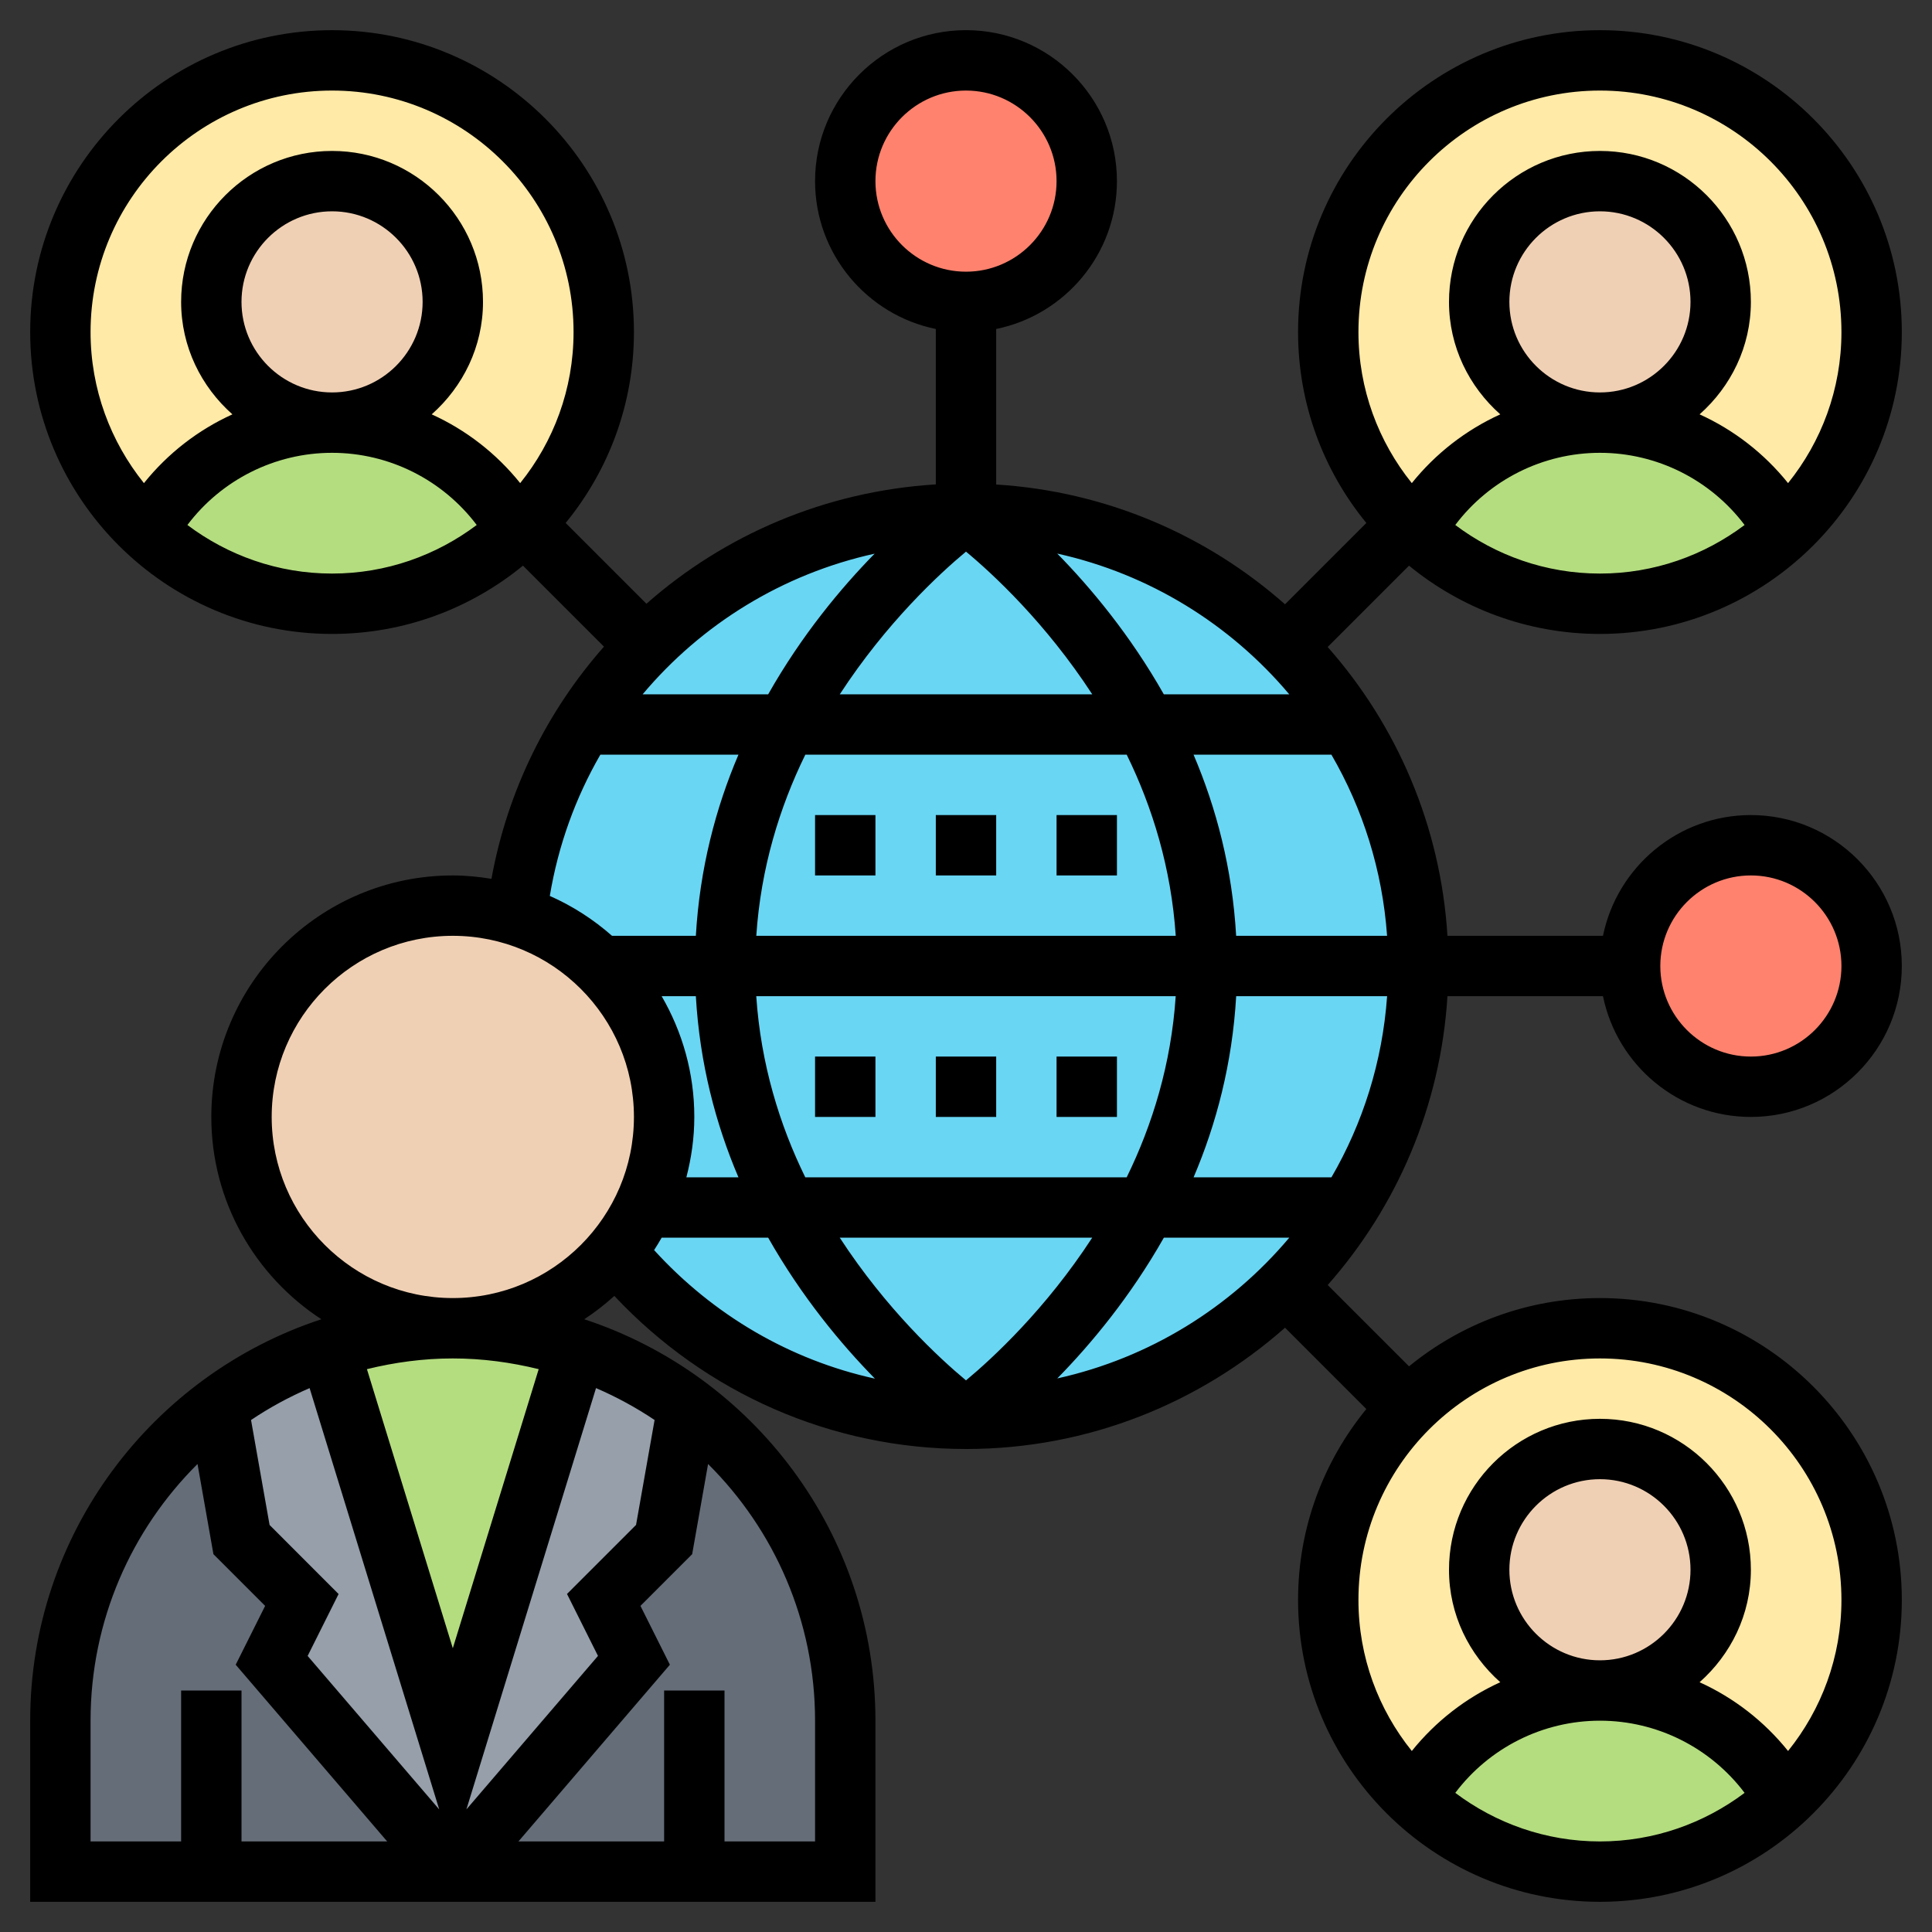 <svg id="Layer_35" enable-background="new 0 0 64 64" height="512" viewBox="0 0 64 64" width="512" xmlns="http://www.w3.org/2000/svg"><rect x="0" y="0" width="64" height="64" fill="#333333" stroke="none"/><g fill="#ffeaa7"><circle cx="53" cy="53" r="9"/><circle cx="53" cy="11" r="9"/><circle cx="11" cy="11" r="9"/></g><path d="m14.6 14.99c1.05.63 1.92 1.53 2.52 2.61-1.6 1.49-3.76 2.4-6.12 2.4s-4.52-.91-6.12-2.4c1.2-2.15 3.49-3.6 6.12-3.6 1.32 0 2.54.36 3.6.99z" fill="#b4dd7f"/><path d="m56.6 14.99c1.05.63 1.92 1.53 2.52 2.61-1.6 1.49-3.76 2.4-6.12 2.4s-4.52-.91-6.12-2.4c1.2-2.15 3.49-3.6 6.12-3.6 1.32 0 2.54.36 3.6.99z" fill="#b4dd7f"/><path d="m56.6 56.99c1.05.63 1.92 1.53 2.52 2.61-1.6 1.49-3.76 2.4-6.12 2.4s-4.52-.91-6.12-2.4c1.2-2.15 3.49-3.6 6.12-3.6 1.32 0 2.54.36 3.6.99z" fill="#b4dd7f"/><path d="m9 55 6 7h-8-5v-5c0-3.59 1.46-6.84 3.81-9.19.44-.44.91-.85 1.41-1.22l.78 4.41 2 2z" fill="#656d78"/><path d="m21 55-1-2 2-2 .78-4.41c3.17 2.36 5.22 6.15 5.22 10.41v5h-5-8z" fill="#656d78"/><path d="m15 58 4-13 .11-.33c1.33.44 2.57 1.09 3.67 1.92l-.78 4.41-2 2 1 2-6 7-6-7 1-2-2-2-.78-4.41c1.1-.83 2.34-1.48 3.67-1.92l.11.33z" fill="#969faa"/><path d="m19.11 44.67-.11.33-4 13-4-13-.11-.33c1.29-.44 2.67-.67 4.11-.67s2.82.23 4.11.67z" fill="#b4dd7f"/><circle cx="32" cy="6" fill="#ff826e" r="4"/><circle cx="58" cy="32" fill="#ff826e" r="4"/><circle cx="53" cy="52" fill="#f0d0b4" r="4"/><circle cx="53" cy="10" fill="#f0d0b4" r="4"/><circle cx="11" cy="10" fill="#f0d0b4" r="4"/><path d="m32 17c-7.716 0-14.064 5.827-14.9 13.32 1.09.34 2.06.94 2.85 1.73 1.27 1.27 2.05 3.01 2.05 4.95 0 1.08-.24 2.09-.68 3-.25.54-.57 1.03-.94 1.48 2.75 3.368 6.933 5.52 11.62 5.52 8.284 0 15-6.716 15-15s-6.716-15-15-15z" fill="#69d6f4"/><path d="m21.32 40c-.25.54-.57 1.03-.94 1.48-1.29 1.54-3.22 2.52-5.38 2.52-3.87 0-7-3.13-7-7s3.13-7 7-7c.73 0 1.44.11 2.1.32 1.09.34 2.06.94 2.85 1.73 1.27 1.27 2.05 3.01 2.05 4.95 0 1.08-.24 2.09-.68 3z" fill="#f0d0b4"/><path d="m27 27h2v2h-2z"/><path d="m31 27h2v2h-2z"/><path d="m35 27h2v2h-2z"/><path d="m27 35h2v2h-2z"/><path d="m31 35h2v2h-2z"/><path d="m35 35h2v2h-2z"/><path d="m47.949 33h5.152c.465 2.279 2.484 4 4.899 4 2.757 0 5-2.243 5-5s-2.243-5-5-5c-2.414 0-4.434 1.721-4.899 4h-5.152c-.228-3.658-1.683-6.981-3.968-9.568l2.694-2.694c1.725 1.412 3.927 2.262 6.325 2.262 5.514 0 10-4.486 10-10s-4.486-10-10-10-10 4.486-10 10c0 2.398.85 4.6 2.262 6.324l-2.694 2.694c-2.587-2.284-5.91-3.74-9.568-3.968v-5.152c2.279-.465 4-2.484 4-4.899 0-2.757-2.243-5-5-5s-5 2.243-5 5c0 2.414 1.721 4.434 4 4.899v5.148c-3.651.226-6.99 1.664-9.586 3.954l-2.676-2.676c1.412-1.724 2.262-3.926 2.262-6.324 0-5.514-4.486-10-10-10s-10 4.486-10 10 4.486 10 10 10c2.398 0 4.6-.85 6.324-2.262l2.683 2.683c-1.874 2.124-3.193 4.755-3.727 7.691-.417-.067-.843-.112-1.28-.112-4.411 0-8 3.589-8 8 0 2.805 1.455 5.274 3.646 6.702-5.593 1.836-9.646 7.099-9.646 13.298v6h28v-6c0-6.199-4.053-11.462-9.646-13.298.354-.231.685-.491.997-.773 3.023 3.225 7.199 5.071 11.649 5.071 4.052 0 7.746-1.526 10.568-4.018l2.694 2.694c-1.412 1.724-2.262 3.926-2.262 6.324 0 5.514 4.486 10 10 10s10-4.486 10-10-4.486-10-10-10c-2.398 0-4.6.85-6.324 2.262l-2.694-2.694c2.284-2.587 3.739-5.91 3.967-9.568zm10.051-4c1.654 0 3 1.346 3 3s-1.346 3-3 3-3-1.346-3-3 1.346-3 3-3zm-13.894 10h-4.567c.753-1.764 1.282-3.771 1.411-6h5c-.155 2.175-.805 4.211-1.844 6zm-12.106 6.727c-.884-.734-2.639-2.358-4.182-4.727h8.363c-1.542 2.368-3.297 3.992-4.181 4.727zm-5.324-6.727c-.849-1.732-1.473-3.748-1.624-6h13.895c-.15 2.252-.775 4.268-1.624 6zm-3.625-6c.128 2.229.658 4.236 1.411 6h-1.725c.166-.641.263-1.308.263-2 0-1.458-.398-2.822-1.082-4zm8.949-14.727c.884.734 2.639 2.358 4.182 4.727h-8.363c1.542-2.368 3.297-3.992 4.181-4.727zm5.324 6.727c.849 1.732 1.473 3.748 1.624 6h-13.895c.15-2.252.775-4.268 1.624-6zm3.625 6c-.128-2.229-.658-4.236-1.411-6h4.567c1.039 1.789 1.689 3.825 1.844 6zm7.259-13.609c1.125-1.492 2.895-2.391 4.792-2.391s3.667.9 4.792 2.391c-1.338 1.005-2.994 1.609-4.792 1.609s-3.454-.604-4.792-1.609zm1.792-7.391c0-1.654 1.346-3 3-3s3 1.346 3 3-1.346 3-3 3-3-1.346-3-3zm3-7c4.411 0 8 3.589 8 8 0 1.893-.664 3.633-1.768 5.004-.792-.986-1.796-1.763-2.931-2.278 1.034-.917 1.699-2.239 1.699-3.726 0-2.757-2.243-5-5-5s-5 2.243-5 5c0 1.487.665 2.809 1.699 3.726-1.135.516-2.139 1.293-2.931 2.278-1.104-1.371-1.768-3.111-1.768-5.004 0-4.411 3.589-8 8-8zm-10.292 20h-4.155c-1.113-1.963-2.416-3.526-3.53-4.662 3.056.676 5.737 2.348 7.685 4.662zm-13.708-17c0-1.654 1.346-3 3-3s3 1.346 3 3-1.346 3-3 3-3-1.346-3-3zm-.027 12.341c-1.113 1.136-2.415 2.697-3.526 4.659h-4.159c1.951-2.323 4.635-3.987 7.685-4.659zm-25.973-7.341c0-4.411 3.589-8 8-8s8 3.589 8 8c0 1.893-.664 3.633-1.768 5.004-.792-.986-1.796-1.763-2.931-2.278 1.034-.917 1.699-2.239 1.699-3.726 0-2.757-2.243-5-5-5s-5 2.243-5 5c0 1.487.665 2.809 1.699 3.726-1.135.515-2.139 1.292-2.931 2.278-1.104-1.372-1.768-3.111-1.768-5.004zm5-1c0-1.654 1.346-3 3-3s3 1.346 3 3-1.346 3-3 3-3-1.346-3-3zm-1.792 7.391c1.125-1.492 2.895-2.391 4.792-2.391s3.667.9 4.792 2.391c-1.338 1.005-2.994 1.609-4.792 1.609s-3.454-.604-4.792-1.609zm13.679 7.609h4.575c-.753 1.764-1.282 3.771-1.411 6h-2.777c-.612-.539-1.305-.988-2.061-1.321.281-1.688.857-3.263 1.674-4.679zm-.078 29.854-4.359 5.085 4.294-13.957c.681.294 1.331.648 1.94 1.057l-.614 3.476-2.287 2.287zm-10.879-4.338-.614-3.476c.609-.41 1.259-.763 1.94-1.057l4.294 13.957-4.359-5.085 1.025-2.051zm-5.93 6.484c0-3.32 1.356-6.328 3.543-8.503l.527 2.987 1.713 1.713-.975 1.949 5.018 5.854h-4.826v-5h-2v5h-3zm24 0v4h-3v-5h-2v5h-4.826l5.017-5.854-.975-1.949 1.713-1.713.527-2.987c2.188 2.175 3.544 5.183 3.544 8.503zm-9.155-11.645-2.845 9.245-2.845-9.245c.914-.224 1.863-.355 2.845-.355s1.931.131 2.845.355zm-8.845-8.355c0-3.309 2.691-6 6-6s6 2.691 6 6-2.691 6-6 6-6-2.691-6-6zm12.668 4.411c.088-.133.169-.272.25-.411h3.529c1.115 1.967 2.421 3.533 3.536 4.669-2.805-.616-5.348-2.098-7.315-4.258zm13.356 4.251c1.114-1.136 2.417-2.699 3.53-4.662h4.155c-1.949 2.314-4.63 3.986-7.685 4.662zm13.184 13.729c1.125-1.492 2.895-2.391 4.792-2.391s3.667.9 4.792 2.391c-1.338 1.005-2.994 1.609-4.792 1.609s-3.454-.604-4.792-1.609zm1.792-7.391c0-1.654 1.346-3 3-3s3 1.346 3 3-1.346 3-3 3-3-1.346-3-3zm11 1c0 1.893-.664 3.633-1.768 5.004-.792-.986-1.796-1.763-2.931-2.278 1.034-.917 1.699-2.239 1.699-3.726 0-2.757-2.243-5-5-5s-5 2.243-5 5c0 1.487.665 2.809 1.699 3.726-1.135.516-2.139 1.293-2.931 2.278-1.104-1.371-1.768-3.111-1.768-5.004 0-4.411 3.589-8 8-8s8 3.589 8 8z"/></svg>